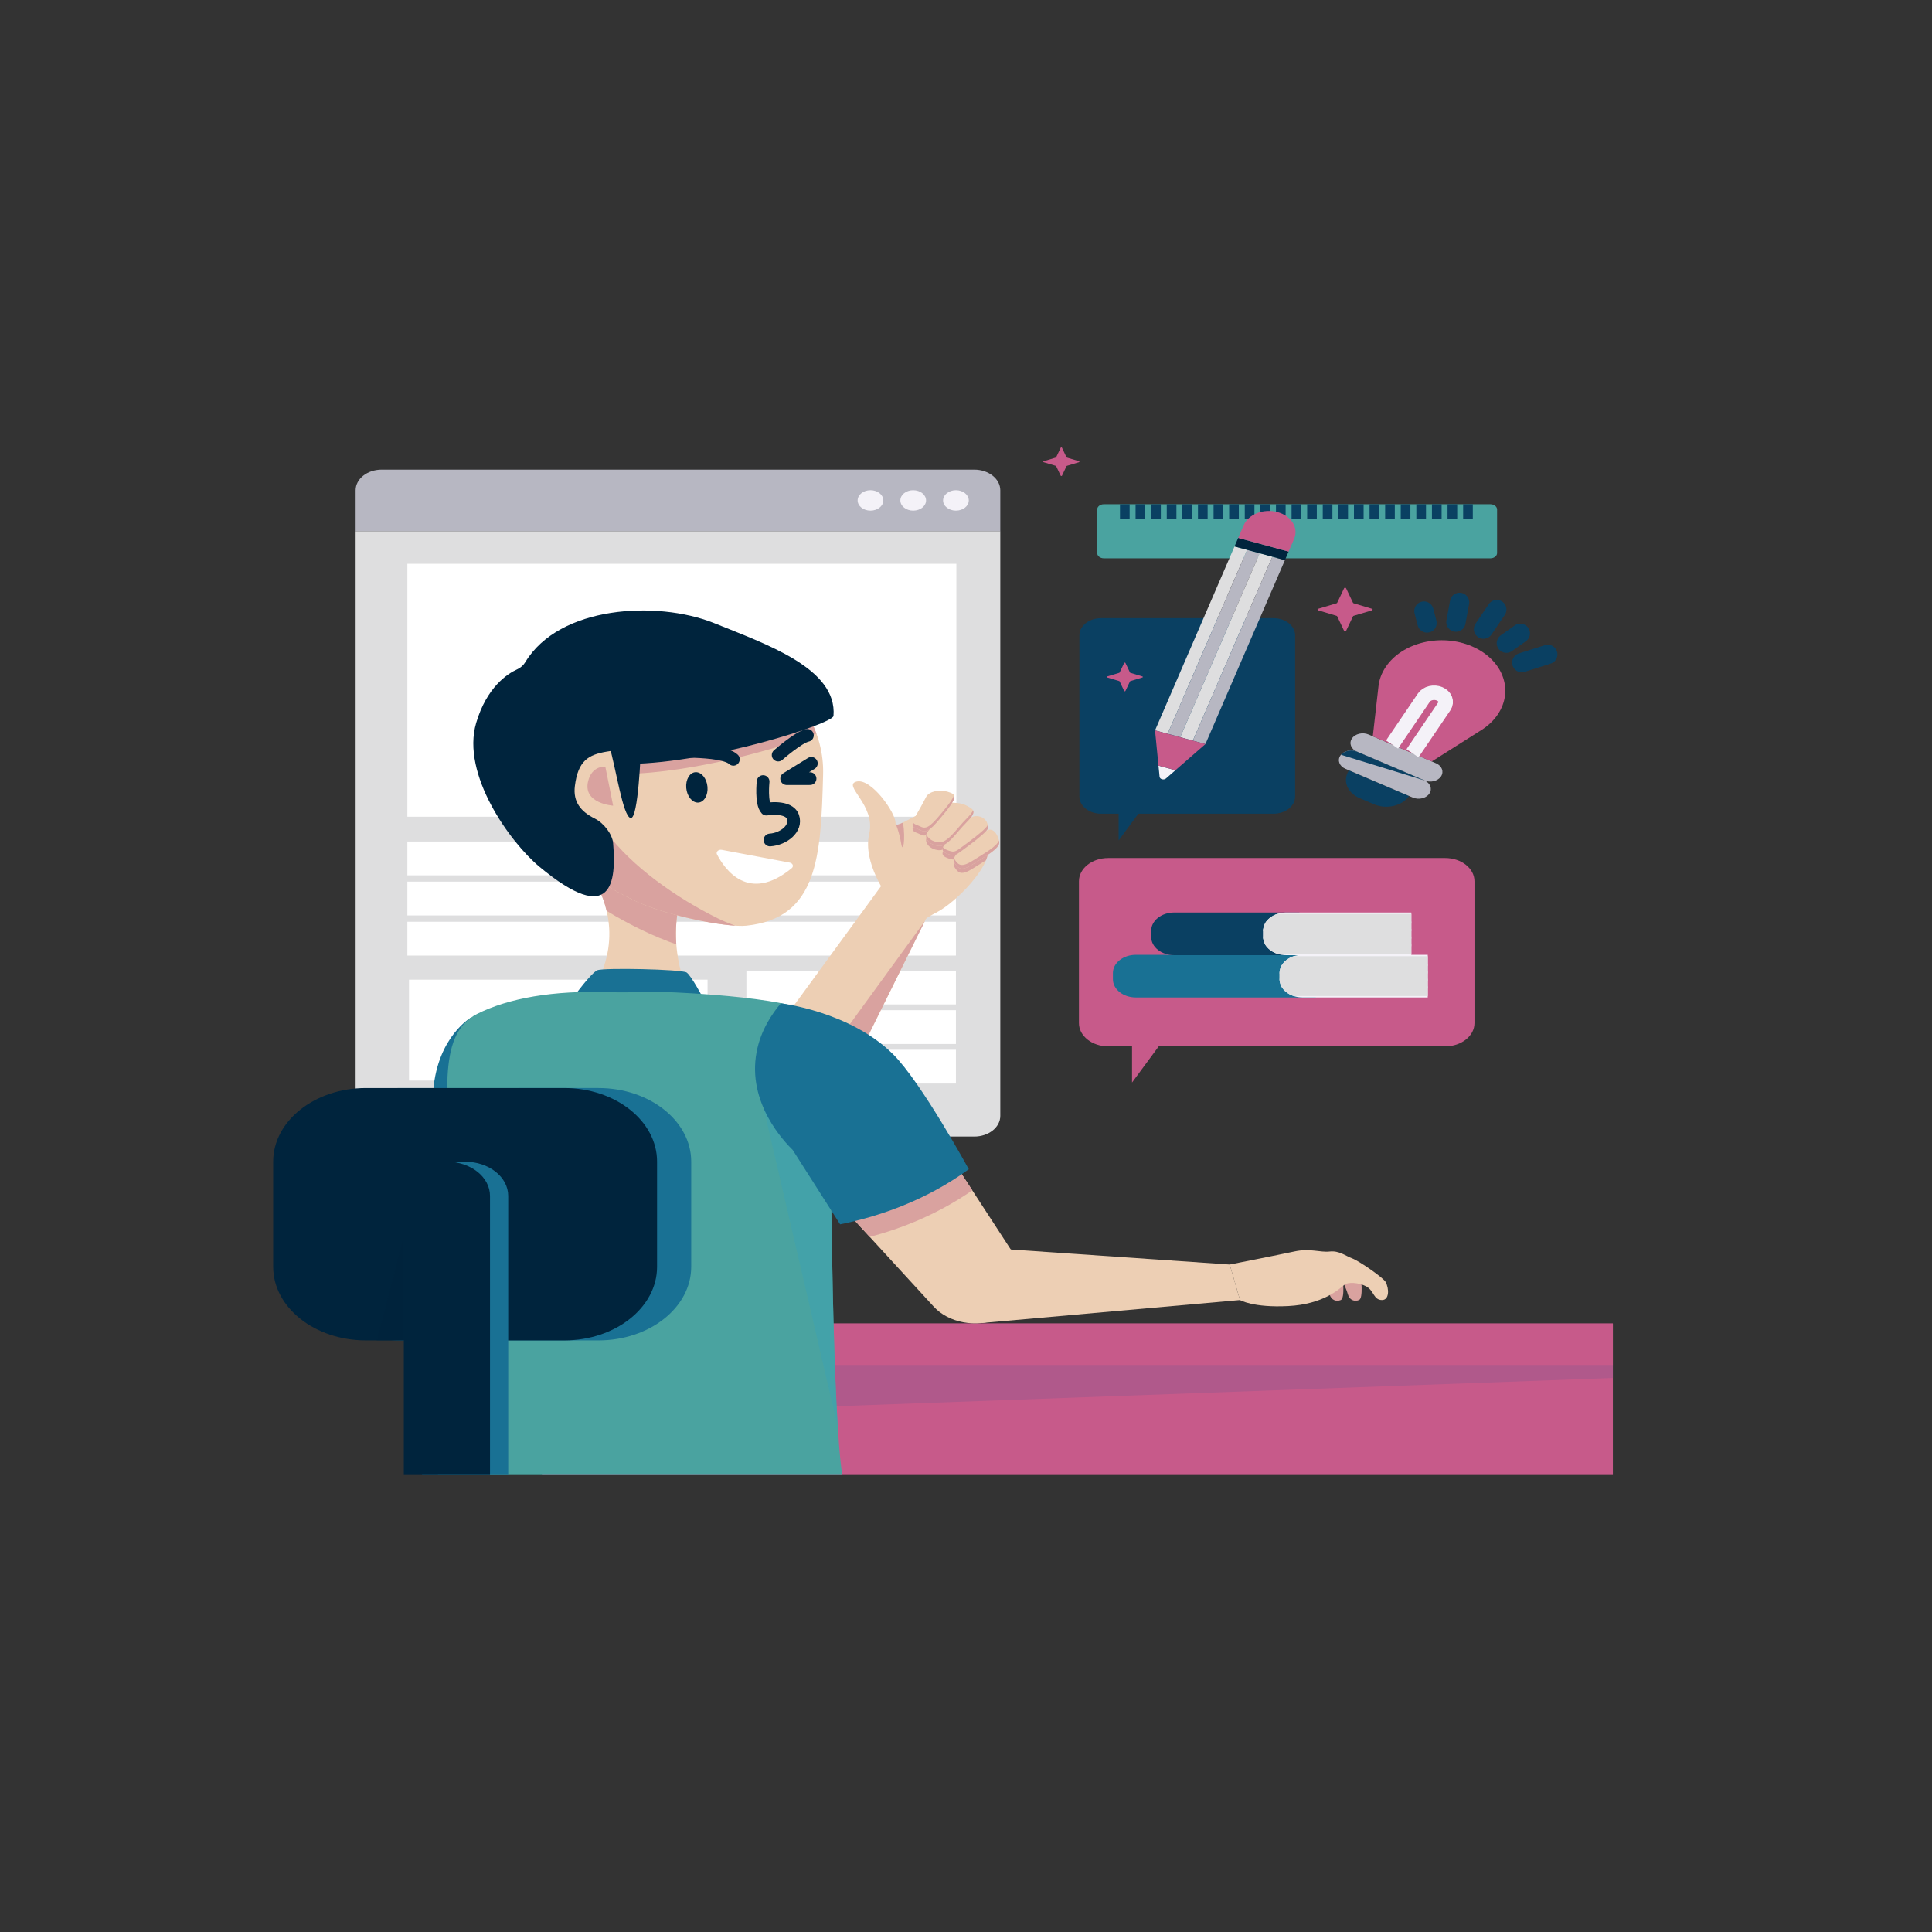 <?xml version="1.0" encoding="utf-8"?>
<!-- Generator: Adobe Illustrator 16.0.0, SVG Export Plug-In . SVG Version: 6.00 Build 0)  -->
<!DOCTYPE svg PUBLIC "-//W3C//DTD SVG 1.1//EN" "http://www.w3.org/Graphics/SVG/1.1/DTD/svg11.dtd">
<svg version="1.1" id="Capa_1" xmlns="http://www.w3.org/2000/svg" xmlns:xlink="http://www.w3.org/1999/xlink" x="0px" y="0px"
	 width="400px" height="400px" viewBox="0 0 400 400" enable-background="new 0 0 400 400" xml:space="preserve">
<rect x="0" y="0" width="400" height="400" fill="#333333" stroke="none"/>
<g>
	<path fill="#B7B7C2" d="M207.101,101.513v8.466H73.627v-8.466c0-2.36,2.414-4.279,5.394-4.279h122.685
		C204.687,97.234,207.101,99.153,207.101,101.513z"/>
	<path fill="#DEDEDF" d="M207.101,109.979v121.053c0,2.36-2.414,4.28-5.395,4.28H79.021c-2.98,0-5.394-1.92-5.394-4.28V109.979
		H207.101z"/>
	<ellipse fill="#F4F2F8" cx="197.915" cy="103.606" rx="2.66" ry="2.112"/>
	<ellipse fill="#F4F2F8" cx="189.069" cy="103.606" rx="2.661" ry="2.112"/>
	<ellipse fill="#F4F2F8" cx="180.224" cy="103.606" rx="2.66" ry="2.112"/>
	<rect x="84.34" y="116.729" fill="#FFFFFF" width="113.665" height="52.366"/>
	<line fill="none" stroke="#FFFFFF" stroke-width="7" stroke-miterlimit="10" x1="84.34" y1="177.728" x2="197.915" y2="177.728"/>
	<line fill="none" stroke="#FFFFFF" stroke-width="7" stroke-miterlimit="10" x1="84.34" y1="186.034" x2="197.915" y2="186.034"/>
	<line fill="none" stroke="#FFFFFF" stroke-width="7" stroke-miterlimit="10" x1="84.34" y1="194.342" x2="197.915" y2="194.342"/>
	<polygon fill="#FFFFFF" points="112.692,202.834 107.078,202.834 84.679,202.834 84.679,223.718 107.078,223.718 112.692,223.718 
		146.493,223.718 146.493,202.834 	"/>
	
		<line fill="none" stroke="#FFFFFF" stroke-width="7" stroke-miterlimit="10" x1="154.537" y1="204.454" x2="197.915" y2="204.454"/>
	
		<line fill="none" stroke="#FFFFFF" stroke-width="7" stroke-miterlimit="10" x1="154.537" y1="212.646" x2="197.915" y2="212.646"/>
	
		<line fill="none" stroke="#FFFFFF" stroke-width="7" stroke-miterlimit="10" x1="154.537" y1="220.837" x2="197.915" y2="220.837"/>
</g>
<g>
	<rect x="112.202" y="274.024" fill="#C75A8A" width="221.725" height="31.199"/>
	<rect x="105.221" y="274.024" fill="#C75A8A" width="228.706" height="8.575"/>
	<polygon opacity="0.6" fill="#A0598D" points="333.927,282.6 112.202,282.6 112.202,293.371 333.927,285.293 	"/>
</g>
<g>
	<defs>
		<rect id="SVGID_1_" x="51.115" y="80.841" width="282.812" height="224.383"/>
	</defs>
	<clipPath id="SVGID_2_">
		<use xlink:href="#SVGID_1_"  overflow="visible"/>
	</clipPath>
	<g clip-path="url(#SVGID_2_)">
		<g>
			<g>
				<polygon fill="#EDCFB4" points="173.359,227.335 193.003,187.637 182.782,182.963 153.616,222.905 				"/>
				<path fill="#EDCFB4" d="M183.816,185.693c0,0-5.269-7.049-3.857-13.048s-5.645-10.06-2.621-10.829
					c3.024-0.769,8.064,6.429,8.064,8.508c0,2.08,6.653-4.672,10.483-1.855c3.83,2.815,8.266,3.952,8.67,7.464
					c0.403,3.51-6.453,10.802-10.686,12.993c-4.233,2.193-5.242,3.938-6.451,4.105C186.209,193.2,183.816,185.693,183.816,185.693z"
					/>
				<path fill="#D9A29F" d="M204.556,175.934c-0.404-3.512-4.84-4.648-8.67-7.464c-1.613-1.187-3.727-0.674-5.635,0.161
					c-0.154,0.271-0.332,0.582-0.538,0.943c-1.614,2.802-0.397,2.543,0.899,3.205c0.609,0.311,1.138,0.279,1.814-0.191
					c-0.28,0.369-0.484,0.661-0.567,0.824c-0.488,0.964,0.495,2.394,2.419,2.608c0.424,0.047,0.836-0.062,1.246-0.275
					c-0.798,1.212-0.261,1.599,0.906,2.004c0.713,0.247,1.066,0.286,1.618-0.008c-0.052,0.044-0.087,0.073-0.087,0.073
					s-0.919,0.937-0.214,1.919s1.284,1.602,3.767,0.019c0.859-0.548,1.785-1.101,2.623-1.645
					C204.466,177.296,204.626,176.555,204.556,175.934z"/>
				<g>
					<path fill="#EDCFB4" d="M191.774,164.943c0.612-1.089,2.714-1.555,4.428-1.022c1.716,0.534,2.224,0.894-0.572,4.339
						c-2.795,3.445-3.721,4.306-5.018,3.645s-2.513-0.403-0.899-3.206C191.326,165.896,191.162,166.035,191.774,164.943z"/>
					<path fill="#EDCFB4" d="M197.022,166.207c0,0,1.848-0.121,3.152,0.617c1.303,0.737,2.285,1.076,0.007,3.356
						c-2.278,2.282-3.979,5.181-5.903,4.966s-2.907-1.646-2.419-2.609S197.022,166.207,197.022,166.207z"/>
					<path fill="#EDCFB4" d="M204.536,171.48c-0.066,0.499-1.78,1.979-4.242,3.792c-2.463,1.813-2.536,2.062-3.863,1.604
						c-1.326-0.461-1.84-0.896-0.508-2.547c1.332-1.652,4.252-5.318,6.106-5.362C203.885,168.924,204.679,170.395,204.536,171.48z"
						/>
					<path fill="#EDCFB4" d="M197.962,176.94c0,0-0.919,0.938-0.214,1.919s1.284,1.602,3.767,0.019
						c2.482-1.584,5.531-3.208,5.369-4.54c-0.165-1.332-1.183-3.146-2.545-2.387C202.976,172.71,197.962,176.94,197.962,176.94z"/>
				</g>
				<g>
					<g>
						<g>
							<path fill="#D9A29F" d="M195.63,167.501c-2.795,3.445-3.721,4.306-5.018,3.645c-0.71-0.362-1.394-0.452-1.603-0.916
								c-0.322,1.198,0.615,1.171,1.603,1.676c1.296,0.661,2.222-0.2,5.018-3.645c1.718-2.118,2.186-3.068,1.895-3.611
								C197.327,165.248,196.745,166.126,195.63,167.501z"/>
						</g>
						<g>
							<path fill="#D9A29F" d="M200.182,169.421c-2.278,2.281-3.979,5.181-5.903,4.966c-1.365-0.152-2.253-0.918-2.481-1.692
								c-0.317,0.954,0.658,2.249,2.481,2.452c1.924,0.215,3.625-2.685,5.903-4.966c1.276-1.278,1.529-1.946,1.274-2.416
								C201.296,168.172,200.903,168.698,200.182,169.421z"/>
						</g>
						<g>
							<path fill="#D9A29F" d="M200.294,174.512c-2.463,1.813-2.536,2.063-3.863,1.604c-0.589-0.204-1.018-0.404-1.195-0.709
								c-0.312,0.804,0.223,1.131,1.195,1.469c1.327,0.459,1.4,0.21,3.863-1.603c2.462-1.813,4.176-3.294,4.242-3.792
								c0.027-0.214,0.019-0.442-0.027-0.672C204.284,171.378,202.626,172.795,200.294,174.512z"/>
						</g>
						<g>
							<path fill="#D9A29F" d="M201.515,178.118c-2.482,1.583-3.062,0.964-3.767-0.018c-0.103-0.143-0.167-0.282-0.208-0.419
								c-0.098,0.335-0.098,0.752,0.208,1.178c0.705,0.982,1.284,1.602,3.767,0.019c2.482-1.584,5.531-3.208,5.369-4.54
								c-0.014-0.107-0.034-0.218-0.059-0.329C206.404,175.252,203.735,176.701,201.515,178.118z"/>
						</g>
					</g>
				</g>
				<path fill="#D9A29F" d="M185.441,170.538l-0.001,0.007c0,0,0.769,1.807,1.139,4.099c0.36,2.232,0.942-0.767,0.384-4.346
					C186.144,170.708,185.583,170.892,185.441,170.538z"/>
				<polygon fill="#D9A29F" points="173.359,227.335 191.49,190.694 191.49,190.694 167.157,224.128 				"/>
			</g>
		</g>
		<path fill="#197194" d="M97.597,210.622c0,0-6.917,3.84-7.893,15.06c-0.975,11.22,6.613,18.399,6.613,18.399L97.597,210.622z"/>
		<g>
			<g>
				<g>
					<g>
						<path fill="#EDCFB4" d="M140.206,197.266c0.42,3.213,1.316,6.008,2.285,8.294c-1.291,0.568-4.785,1.949-9.753,2.003
							c-5.334,0.058-9.097-1.446-10.362-2.003c1.563-2.431,3.416-6.156,3.734-10.818c0.079-1.175,0.057-2.301-0.051-3.371
							c-0.438-4.507-2.285-8.066-3.684-10.252h20.115c-0.11,0.261-0.221,0.529-0.328,0.807c-1.323,3.359-2.487,7.882-2.165,13.218
							C140.042,195.869,140.111,196.576,140.206,197.266z"/>
						<path fill="#D9A29F" d="M125.592,188.584c4.898,2.988,9.979,5.393,14.436,6.938c-0.009-0.127-0.022-0.251-0.03-0.379
							c-0.322-5.336,0.842-9.858,2.165-13.218c0.107-0.277,0.218-0.546,0.328-0.807h-20.115
							C123.471,182.831,124.839,185.39,125.592,188.584z"/>
						<g>
							<path fill="#EDCFB4" d="M170.417,160.306c-0.454,17.145-1.076,29.748-15.879,31.348c-3.954,0.426-16.91-2.103-23.418-5.307
								c-13.329-6.561-27.97-18.355-27.665-29.876c0.454-17.146,14.409-27.513,31.279-27.232S170.87,143.161,170.417,160.306z"/>
						</g>
						<path fill="#D9A29F" d="M125.515,172.246h-14.351c5.387,5.63,12.856,10.609,19.955,14.102
							c5.552,2.733,15.79,4.974,21.136,5.309c-1.3-0.467-2.5-0.958-3.534-1.469C140.046,185.918,130.819,179.431,125.515,172.246z"
							/>
						<path fill="#D9A29F" d="M134.733,129.24c-1.762-0.03-3.489,0.063-5.176,0.263v30.726c13.716-0.198,32.509-5.449,39.467-8.343
							C164.352,138.897,148.724,129.473,134.733,129.24z"/>
						<path fill="#FFFFFF" d="M163.911,179.753c-8.945,7.35-13.885,0.195-15.465-2.861c-0.271-0.522,0.312-1.069,1.005-0.939
							l14.041,2.641C164.153,178.718,164.383,179.364,163.911,179.753z"/>
						<path fill="#00243D" d="M147.689,128.942c-11.739-4.628-31.889-3.553-38.945,8.17c-0.366,0.608-0.936,1.131-1.673,1.467
							c-2.008,0.914-6.298,3.673-8.491,11.112c-3.127,10.609,6.999,24.684,13.1,29.756c15.262,12.688,15.899,2.915,15.261-4.858
							c-0.15-1.828-1.866-4.151-3.819-5.126c-2.867-1.432-4.514-3.427-4.1-6.735c0.654-5.238,2.794-6.474,6.636-7.118
							c3.802-0.638,2.227,0.575,4.705,2.559c17.093-0.247,42.073-8.341,42.203-9.942
							C173.374,138.334,158.494,133.329,147.689,128.942z"/>
						<path fill="#00243D" d="M132.682,155.129c0,0-0.504,14.556-2.117,14.236c-1.613-0.319-3.025-10.299-4.436-15.027
							c-1.411-4.727-3.024-5.287-4.738-5.287c-1.714,0,8.669,0.48,9.476,1.28C131.674,151.131,132.682,155.129,132.682,155.129z"/>
						<path fill="#00243D" d="M146.475,162.898c0.154,1.737-0.705,3.201-1.918,3.269c-1.214,0.067-2.322-1.286-2.477-3.024
							c-0.154-1.738,0.705-3.201,1.918-3.269C145.212,159.807,146.321,161.16,146.475,162.898z"/>
						
							<polyline fill="#EDCFB4" stroke="#00243D" stroke-width="2.636" stroke-linecap="round" stroke-linejoin="round" stroke-miterlimit="10" points="
							167.977,158.051 162.873,161.208 167.711,161.208 						"/>
						
							<path fill="#EDCFB4" stroke="#00243D" stroke-width="2.636" stroke-linecap="round" stroke-linejoin="round" stroke-miterlimit="10" d="
							M161.109,156.33c0,0,4.182-3.677,6.048-4.08"/>
						
							<path fill="none" stroke="#00243D" stroke-width="2.636" stroke-linecap="round" stroke-linejoin="round" stroke-miterlimit="10" d="
							M137.319,155.63c0,0,12.198-0.661,14.516,1.579"/>
						<path fill="#D9A29F" d="M125.324,158.731c0.47,2.21,1.618,8.075,1.618,8.075s-6.317-0.408-5.18-5.064
							C122.568,158.438,125.324,158.731,125.324,158.731z"/>
						
							<path fill="#EDCFB4" stroke="#00243D" stroke-width="2.636" stroke-linecap="round" stroke-linejoin="round" stroke-miterlimit="10" d="
							M157.993,161.817c0,0-0.476,4.495,0.686,5.703c0,0,4.657-0.79,5.49,1.617c0.834,2.408-1.92,4.578-4.748,4.772"/>
					</g>
				</g>
				<path fill="#197194" d="M118.947,206.137c0,0,3.455-4.698,4.72-5.256c1.266-0.558,17.502-0.209,18.487,0.461
					s3.445,5.357,3.445,5.357L118.947,206.137z"/>
				<path fill="#4AA3A0" d="M172.086,247.714c-0.299-15.428-0.484-16.142-3.128-36.747c-0.574-4.474-30.232-5.541-30.232-5.541
					h-5.846h-0.358l0,0h-0.358c0,0-4.386,0.056-5.846,0c-11.806-0.445-21.091,1.273-27.501,4.475
					c-8.906,4.447-5.562,18.793-5.86,34.221c-0.124,6.385-0.571,62.297-3.251,64.707h36.613h5.846h0.358l0,0h0.358h5.846h36.612
					C172.657,306.418,172.209,254.099,172.086,247.714z"/>
				<g>
					<defs>
						<path id="SVGID_3_" d="M172.086,247.714c-0.299-15.428-0.484-16.142-3.128-36.747c-0.574-4.474-30.232-5.541-30.232-5.541
							h-5.846h-0.358l0,0h-0.358c0,0-4.386,0.056-5.846,0c-11.806-0.445-21.524-1.035-26.748,0.711
							c-9.698,3.24-6.315,22.557-6.614,37.984c-0.124,6.385-0.571,62.297-3.251,64.707h36.613h5.846h0.358l0,0h0.358h5.846h36.612
							C172.657,306.418,172.209,254.099,172.086,247.714z"/>
					</defs>
					<clipPath id="SVGID_4_">
						<use xlink:href="#SVGID_3_"  overflow="visible"/>
					</clipPath>
					<polygon opacity="0.6" clip-path="url(#SVGID_4_)" fill="#3FA2AF" points="158.113,229.469 173.458,295.479 175.337,238.698 
											"/>
				</g>
			</g>
		</g>
		<g>
			<g>
				<path fill="#EDCFB4" d="M173.459,248.882l19.872,21.658c3.085,3.363,8.812,4.424,13.456,2.491l0,0
					c5.146-2.143,7.148-7.18,4.48-11.275l-14.41-22.132L173.459,248.882z"/>
				<path fill="#D9A29F" d="M196.856,239.624l-23.397,9.258l6.61,7.202c3.16-0.828,6.75-1.995,10.527-3.657
					c4.438-1.955,7.987-4.087,10.706-5.978L196.856,239.624z"/>
				<polygon fill="#EDCFB4" points="203.306,273.912 256.726,269.16 254.601,261.808 199.024,257.992 				"/>
				<g>
					<path fill="#D9A29F" d="M277.882,265.062c0,0,0.85,1.734,1.18,2.916c0.328,1.183,1.367,1.579,2.309,1.183
						c0.943-0.396,0.377-4.81,0.377-4.81L277.882,265.062z"/>
					<path fill="#D9A29F" d="M274.101,265.062c0,0,0.848,1.734,1.178,2.916c0.33,1.183,1.367,1.579,2.309,1.183
						c0.943-0.396,0.379-4.81,0.379-4.81L274.101,265.062z"/>
					<path fill="#EDCFB4" d="M256.726,269.16c0,0,2.727,1.622,9.986,1.248c7.258-0.374,10.559-3.526,11.688-4.455
						c0.6-0.492,2.875-0.528,4.574,0.454c1.51,0.873,1.414,2.753,3.156,2.753c1.508,0,1.51-2.305,0.756-3.725
						c-0.48-0.908-5.516-4.376-6.93-4.899s-2.686-1.646-4.666-1.421c-1.98,0.224-4.053-0.714-7.258-0.021
						c-3.207,0.693-13.432,2.713-13.432,2.713L256.726,269.16z"/>
				</g>
			</g>
			<path fill="#197194" d="M161.673,207.731c0,0,14.28,1.636,23.236,10.541c5.846,5.813,15.671,23.804,15.671,23.804
				c-2.835,2.066-6.737,4.523-11.791,6.749c-5.636,2.48-10.86,3.86-14.854,4.657c-3.271-5.131-6.542-10.262-9.813-15.395
				c-1.662-1.636-9.488-9.685-7.473-20.289C157.512,213.259,159.878,209.833,161.673,207.731z"/>
		</g>
	</g>
</g>
<g>
	<g>
		<path fill="#197194" d="M123.9,277.515H82.836c-10.608,0-19.208-6.823-19.208-15.24v-21.772c0-8.416,8.599-15.239,19.208-15.239
			H123.9c10.608,0,19.208,6.823,19.208,15.239v21.772C143.108,270.691,134.509,277.515,123.9,277.515z"/>
		<path fill="#00243D" d="M116.83,277.515H75.766c-10.608,0-19.207-6.823-19.207-15.24v-21.772c0-8.416,8.599-15.239,19.207-15.239
			h41.064c10.608,0,19.208,6.823,19.208,15.239v21.772C136.038,270.691,127.438,277.515,116.83,277.515z"/>
		<path fill="#197194" d="M105.221,305.224H87.375v-57.623c0-3.91,3.995-7.079,8.923-7.079l0,0c4.928,0,8.922,3.169,8.922,7.079
			V305.224z"/>
		<path fill="#00243D" d="M101.451,305.224H83.604v-57.623c0-3.91,3.996-7.079,8.923-7.079l0,0c4.928,0,8.923,3.169,8.923,7.079
			V305.224z"/>
		<polygon opacity="0.6" fill="#00243D" points="83.604,277.515 83.604,255.824 77.991,277.515 		"/>
	</g>
	<g>
		<g>
			<path fill="#4AA3A0" d="M309.956,114.495v-9c0-0.607-0.621-1.099-1.385-1.099h-80.027c-0.766,0-1.386,0.492-1.386,1.099v9
				c0,0.606,0.62,1.099,1.386,1.099h80.027C309.335,115.594,309.956,115.101,309.956,114.495z"/>
			<g>
				
					<line fill="none" stroke="#0A4062" stroke-width="2" stroke-miterlimit="10" x1="303.929" y1="104.396" x2="303.929" y2="107.388"/>
				
					<line fill="none" stroke="#0A4062" stroke-width="2" stroke-miterlimit="10" x1="300.698" y1="104.396" x2="300.698" y2="107.388"/>
				
					<line fill="none" stroke="#0A4062" stroke-width="2" stroke-miterlimit="10" x1="297.468" y1="104.396" x2="297.468" y2="107.388"/>
				
					<line fill="none" stroke="#0A4062" stroke-width="2" stroke-miterlimit="10" x1="294.239" y1="104.396" x2="294.239" y2="107.388"/>
				
					<line fill="none" stroke="#0A4062" stroke-width="2" stroke-miterlimit="10" x1="291.009" y1="104.396" x2="291.009" y2="107.388"/>
				
					<line fill="none" stroke="#0A4062" stroke-width="2" stroke-miterlimit="10" x1="287.78" y1="104.396" x2="287.78" y2="107.388"/>
				
					<line fill="none" stroke="#0A4062" stroke-width="2" stroke-miterlimit="10" x1="284.552" y1="104.396" x2="284.552" y2="107.388"/>
				
					<line fill="none" stroke="#0A4062" stroke-width="2" stroke-miterlimit="10" x1="281.321" y1="104.396" x2="281.321" y2="107.388"/>
				
					<line fill="none" stroke="#0A4062" stroke-width="2" stroke-miterlimit="10" x1="278.093" y1="104.396" x2="278.093" y2="107.388"/>
				
					<line fill="none" stroke="#0A4062" stroke-width="2" stroke-miterlimit="10" x1="274.862" y1="104.396" x2="274.862" y2="107.388"/>
				
					<line fill="none" stroke="#0A4062" stroke-width="2" stroke-miterlimit="10" x1="271.634" y1="104.396" x2="271.634" y2="107.388"/>
				
					<line fill="none" stroke="#0A4062" stroke-width="2" stroke-miterlimit="10" x1="268.403" y1="104.396" x2="268.403" y2="107.388"/>
				
					<line fill="none" stroke="#0A4062" stroke-width="2" stroke-miterlimit="10" x1="265.175" y1="104.396" x2="265.175" y2="107.388"/>
				
					<line fill="none" stroke="#0A4062" stroke-width="2" stroke-miterlimit="10" x1="261.944" y1="104.396" x2="261.944" y2="107.388"/>
				
					<line fill="none" stroke="#0A4062" stroke-width="2" stroke-miterlimit="10" x1="258.716" y1="104.396" x2="258.716" y2="107.388"/>
				
					<line fill="none" stroke="#0A4062" stroke-width="2" stroke-miterlimit="10" x1="255.485" y1="104.396" x2="255.485" y2="107.388"/>
				
					<line fill="none" stroke="#0A4062" stroke-width="2" stroke-miterlimit="10" x1="252.255" y1="104.396" x2="252.255" y2="107.388"/>
				
					<line fill="none" stroke="#0A4062" stroke-width="2" stroke-miterlimit="10" x1="249.026" y1="104.396" x2="249.026" y2="107.388"/>
				
					<line fill="none" stroke="#0A4062" stroke-width="2" stroke-miterlimit="10" x1="245.796" y1="104.396" x2="245.796" y2="107.388"/>
				
					<line fill="none" stroke="#0A4062" stroke-width="2" stroke-miterlimit="10" x1="242.567" y1="104.396" x2="242.567" y2="107.388"/>
				
					<line fill="none" stroke="#0A4062" stroke-width="2" stroke-miterlimit="10" x1="239.337" y1="104.396" x2="239.337" y2="107.388"/>
				
					<line fill="none" stroke="#0A4062" stroke-width="2" stroke-miterlimit="10" x1="236.108" y1="104.396" x2="236.108" y2="107.388"/>
				
					<line fill="none" stroke="#0A4062" stroke-width="2" stroke-miterlimit="10" x1="232.879" y1="104.396" x2="232.879" y2="107.388"/>
			</g>
		</g>
		<g>
			<g>
				<path fill="#C75A8A" d="M299.214,216.635h-69.769c-3.347,0-6.061-2.152-6.061-4.808v-29.372c0-2.655,2.714-4.809,6.061-4.809
					h69.769c3.348,0,6.061,2.153,6.061,4.809v29.372C305.274,214.482,302.562,216.635,299.214,216.635z"/>
				<polygon fill="#C75A8A" points="234.377,212.236 234.377,224.128 243.144,212.236 				"/>
			</g>
			<g>
				<path fill="#197194" d="M272.415,206.515h-37.242c-2.627,0-4.756-1.689-4.756-3.773v-1.285c0-2.084,2.129-3.773,4.756-3.773
					h37.242V206.515z"/>
				<path fill="#F4F2F8" d="M295.599,206.515h-25.922c-2.627,0-4.756-1.689-4.756-3.773v-1.285c0-2.084,2.129-3.773,4.756-3.773
					h25.922V206.515z"/>
				<g>
					<defs>
						<path id="SVGID_5_" d="M295.599,206.515h-25.922c-2.627,0-4.756-1.689-4.756-3.773v-1.285c0-2.084,2.129-3.773,4.756-3.773
							h25.922V206.515z"/>
					</defs>
					<clipPath id="SVGID_6_">
						<use xlink:href="#SVGID_5_"  overflow="visible"/>
					</clipPath>
					<g clip-path="url(#SVGID_6_)">
						
							<line fill="none" stroke="#DEDEDF" stroke-width="2" stroke-miterlimit="10" x1="263.319" y1="198.975" x2="299.046" y2="198.975"/>
						
							<line fill="none" stroke="#DEDEDF" stroke-width="2" stroke-miterlimit="10" x1="263.319" y1="200.537" x2="299.046" y2="200.537"/>
						
							<line fill="none" stroke="#DEDEDF" stroke-width="2" stroke-miterlimit="10" x1="263.319" y1="202.099" x2="299.046" y2="202.099"/>
						
							<line fill="none" stroke="#DEDEDF" stroke-width="2" stroke-miterlimit="10" x1="263.319" y1="203.659" x2="299.046" y2="203.659"/>
						
							<line fill="none" stroke="#DEDEDF" stroke-width="2" stroke-miterlimit="10" x1="263.319" y1="205.222" x2="299.046" y2="205.222"/>
					</g>
				</g>
			</g>
			<g>
				<path fill="#0A4062" d="M269.019,197.759h-25.92c-2.629,0-4.758-1.689-4.758-3.773V192.7c0-2.083,2.129-3.773,4.758-3.773h25.92
					V197.759z"/>
				<path fill="#F4F2F8" d="M292.202,197.759H266.28c-2.627,0-4.756-1.689-4.756-3.773V192.7c0-2.083,2.129-3.773,4.756-3.773
					h25.922V197.759z"/>
				<g>
					<defs>
						<path id="SVGID_7_" d="M292.202,197.759H266.28c-2.627,0-4.756-1.689-4.756-3.773V192.7c0-2.083,2.129-3.773,4.756-3.773
							h25.922V197.759z"/>
					</defs>
					<clipPath id="SVGID_8_">
						<use xlink:href="#SVGID_7_"  overflow="visible"/>
					</clipPath>
					<g clip-path="url(#SVGID_8_)">
						
							<line fill="none" stroke="#DEDEDF" stroke-width="2" stroke-miterlimit="10" x1="259.923" y1="190.22" x2="295.651" y2="190.22"/>
						
							<line fill="none" stroke="#DEDEDF" stroke-width="2" stroke-miterlimit="10" x1="259.923" y1="191.781" x2="295.651" y2="191.781"/>
						
							<line fill="none" stroke="#DEDEDF" stroke-width="2" stroke-miterlimit="10" x1="259.923" y1="193.344" x2="295.651" y2="193.344"/>
						
							<line fill="none" stroke="#DEDEDF" stroke-width="2" stroke-miterlimit="10" x1="259.923" y1="194.905" x2="295.651" y2="194.905"/>
						
							<line fill="none" stroke="#DEDEDF" stroke-width="2" stroke-miterlimit="10" x1="259.923" y1="196.467" x2="295.651" y2="196.467"/>
					</g>
				</g>
			</g>
		</g>
		<g>
			<path fill="#0A4062" d="M263.663,168.47h-35.707c-2.473,0-4.479-1.592-4.479-3.553v-33.38c0-1.962,2.006-3.553,4.479-3.553
				h35.707c2.473,0,4.479,1.591,4.479,3.553v33.38C268.142,166.878,266.136,168.47,263.663,168.47z"/>
			<polygon fill="#0A4062" points="231.601,165.219 231.601,174.007 238.079,165.219 			"/>
		</g>
		<g>
			<g>
				<g>
					<polygon fill="#DEDEDF" points="241.747,151.924 239.14,151.215 255.595,113.136 258.202,113.846 					"/>
					<polygon fill="#B7B7C2" points="244.354,152.633 241.747,151.924 258.202,113.846 260.81,114.555 					"/>
					<polygon fill="#DEDEDF" points="246.964,153.344 244.354,152.633 260.81,114.555 263.419,115.264 					"/>
					<polygon fill="#B7B7C2" points="249.571,154.053 246.964,153.344 263.419,115.264 266.028,115.974 					"/>
				</g>
				<path fill="#F4F2F8" d="M243.356,159.471l-1.949,1.7c-0.451,0.395-1.281,0.171-1.332-0.361l-0.225-2.292L243.356,159.471z"/>
				<polygon fill="#C75A8A" points="249.571,154.053 243.356,159.471 239.851,158.518 239.136,151.213 				"/>
				<polygon fill="#00243D" points="266.792,114.204 256.358,111.366 255.595,113.136 266.028,115.974 				"/>
				<path fill="#C75A8A" d="M264.497,106.024L264.497,106.024c-2.881-0.784-6.018,0.434-7.006,2.719l-1.133,2.623l10.434,2.838
					l1.133-2.622C268.913,109.295,267.378,106.808,264.497,106.024z"/>
			</g>
		</g>
		<g>
			<path fill="#B7B7C2" d="M294.901,161.576l-13.959-5.958c-1.234-0.527-1.697-1.748-1.033-2.728l0,0
				c0.664-0.98,2.203-1.346,3.438-0.819l13.961,5.958c1.234,0.527,1.695,1.748,1.031,2.728l0,0
				C297.675,161.736,296.136,162.103,294.901,161.576z"/>
			<path fill="#0A4062" d="M284.489,166.521l-3.012-1.285c-2.598-1.109-3.572-3.681-2.174-5.745l0,0l12.426,5.304l0,0
				C290.331,166.858,287.091,167.631,284.489,166.521z"/>
			<g>
				<defs>
					<path id="SVGID_9_" d="M292.497,165.123l-13.959-5.959c-1.234-0.527-1.699-1.748-1.033-2.727l0,0
						c0.664-0.979,2.203-1.346,3.438-0.819l13.959,5.958c1.234,0.527,1.697,1.748,1.033,2.727l0,0
						C295.271,165.283,293.731,165.649,292.497,165.123z"/>
				</defs>
				<clipPath id="SVGID_10_">
					<use xlink:href="#SVGID_9_"  overflow="visible"/>
				</clipPath>
				<path clip-path="url(#SVGID_10_)" fill="#B7B7C2" d="M292.497,165.123l-13.959-5.959c-1.234-0.527-1.699-1.748-1.033-2.727l0,0
					c0.664-0.979,2.203-1.346,3.438-0.819l13.959,5.958c1.234,0.527,1.697,1.748,1.033,2.727l0,0
					C295.271,165.283,293.731,165.649,292.497,165.123z"/>
				<polygon clip-path="url(#SVGID_10_)" fill="#0A4062" points="294.901,161.576 275.802,155.71 277.005,153.938 				"/>
			</g>
			<path fill="#C75A8A" d="M310.083,147.938c3.439-5.074,1.045-11.401-5.352-14.132c-6.396-2.73-14.371-0.829-17.811,4.246
				c-0.887,1.308-1.385,2.698-1.527,4.089l-1.168,10.305l6.102,2.604l6.102,2.604l10.193-6.453
				C308.007,150.341,309.196,149.246,310.083,147.938z"/>
			<path fill="none" stroke="#F4F2F8" stroke-width="3" stroke-miterlimit="10" d="M288.21,154.146l6.59-9.718
				c0.627-0.927,2.086-1.274,3.254-0.775l0,0c1.17,0.498,1.609,1.655,0.98,2.583l-6.59,9.718"/>
			<g>
				
					<line fill="none" stroke="#0A4062" stroke-width="4" stroke-linecap="round" stroke-miterlimit="10" x1="309.89" y1="126.199" x2="307.144" y2="130.25"/>
				
					<line fill="none" stroke="#0A4062" stroke-width="4" stroke-linecap="round" stroke-miterlimit="10" x1="302.188" y1="124.713" x2="301.438" y2="128.796"/>
				
					<line fill="none" stroke="#0A4062" stroke-width="4" stroke-linecap="round" stroke-miterlimit="10" x1="294.81" y1="126.52" x2="295.452" y2="128.978"/>
				
					<line fill="none" stroke="#0A4062" stroke-width="4" stroke-linecap="round" stroke-miterlimit="10" x1="320.454" y1="135.485" x2="315.069" y2="137.188"/>
				
					<line fill="none" stroke="#0A4062" stroke-width="4" stroke-linecap="round" stroke-miterlimit="10" x1="314.761" y1="131.125" x2="311.876" y2="133.164"/>
			</g>
		</g>
		<g>
			<path fill="#C75A8A" d="M278.69,121.787l1.434,3.014c0.021,0.046,0.066,0.083,0.127,0.101l3.799,1.137
				c0.188,0.056,0.188,0.266,0,0.323l-3.799,1.137c-0.061,0.017-0.105,0.054-0.127,0.1l-1.434,3.015
				c-0.07,0.149-0.336,0.149-0.406,0l-1.434-3.015c-0.021-0.046-0.068-0.083-0.127-0.1l-3.801-1.137
				c-0.186-0.057-0.186-0.267,0-0.323l3.801-1.137c0.059-0.018,0.105-0.055,0.127-0.101l1.434-3.014
				C278.354,121.637,278.62,121.637,278.69,121.787z"/>
			<path fill="#C75A8A" d="M219.872,92.7l0.938,1.976c0.015,0.031,0.046,0.055,0.083,0.065l2.492,0.747
				c0.123,0.037,0.123,0.174,0,0.211l-2.492,0.746c-0.037,0.012-0.068,0.036-0.083,0.065l-0.938,1.977
				c-0.047,0.098-0.221,0.098-0.268,0l-0.939-1.977c-0.016-0.03-0.045-0.054-0.084-0.065l-2.491-0.746
				c-0.123-0.037-0.123-0.174,0-0.211l2.491-0.747c0.039-0.01,0.068-0.035,0.084-0.065l0.939-1.976
				C219.651,92.602,219.825,92.602,219.872,92.7z"/>
			<path fill="#C75A8A" d="M233.013,137.261l0.939,1.977c0.016,0.031,0.043,0.055,0.082,0.065l2.492,0.746
				c0.123,0.037,0.123,0.174,0,0.211l-2.492,0.745c-0.039,0.012-0.066,0.036-0.082,0.066l-0.939,1.977
				c-0.047,0.098-0.221,0.098-0.268,0l-0.939-1.977c-0.014-0.031-0.045-0.055-0.084-0.066l-2.49-0.745
				c-0.124-0.037-0.124-0.175,0-0.211l2.49-0.746c0.039-0.01,0.07-0.035,0.084-0.065l0.939-1.977
				C232.792,137.164,232.966,137.164,233.013,137.261z"/>
		</g>
	</g>
</g>
</svg>
